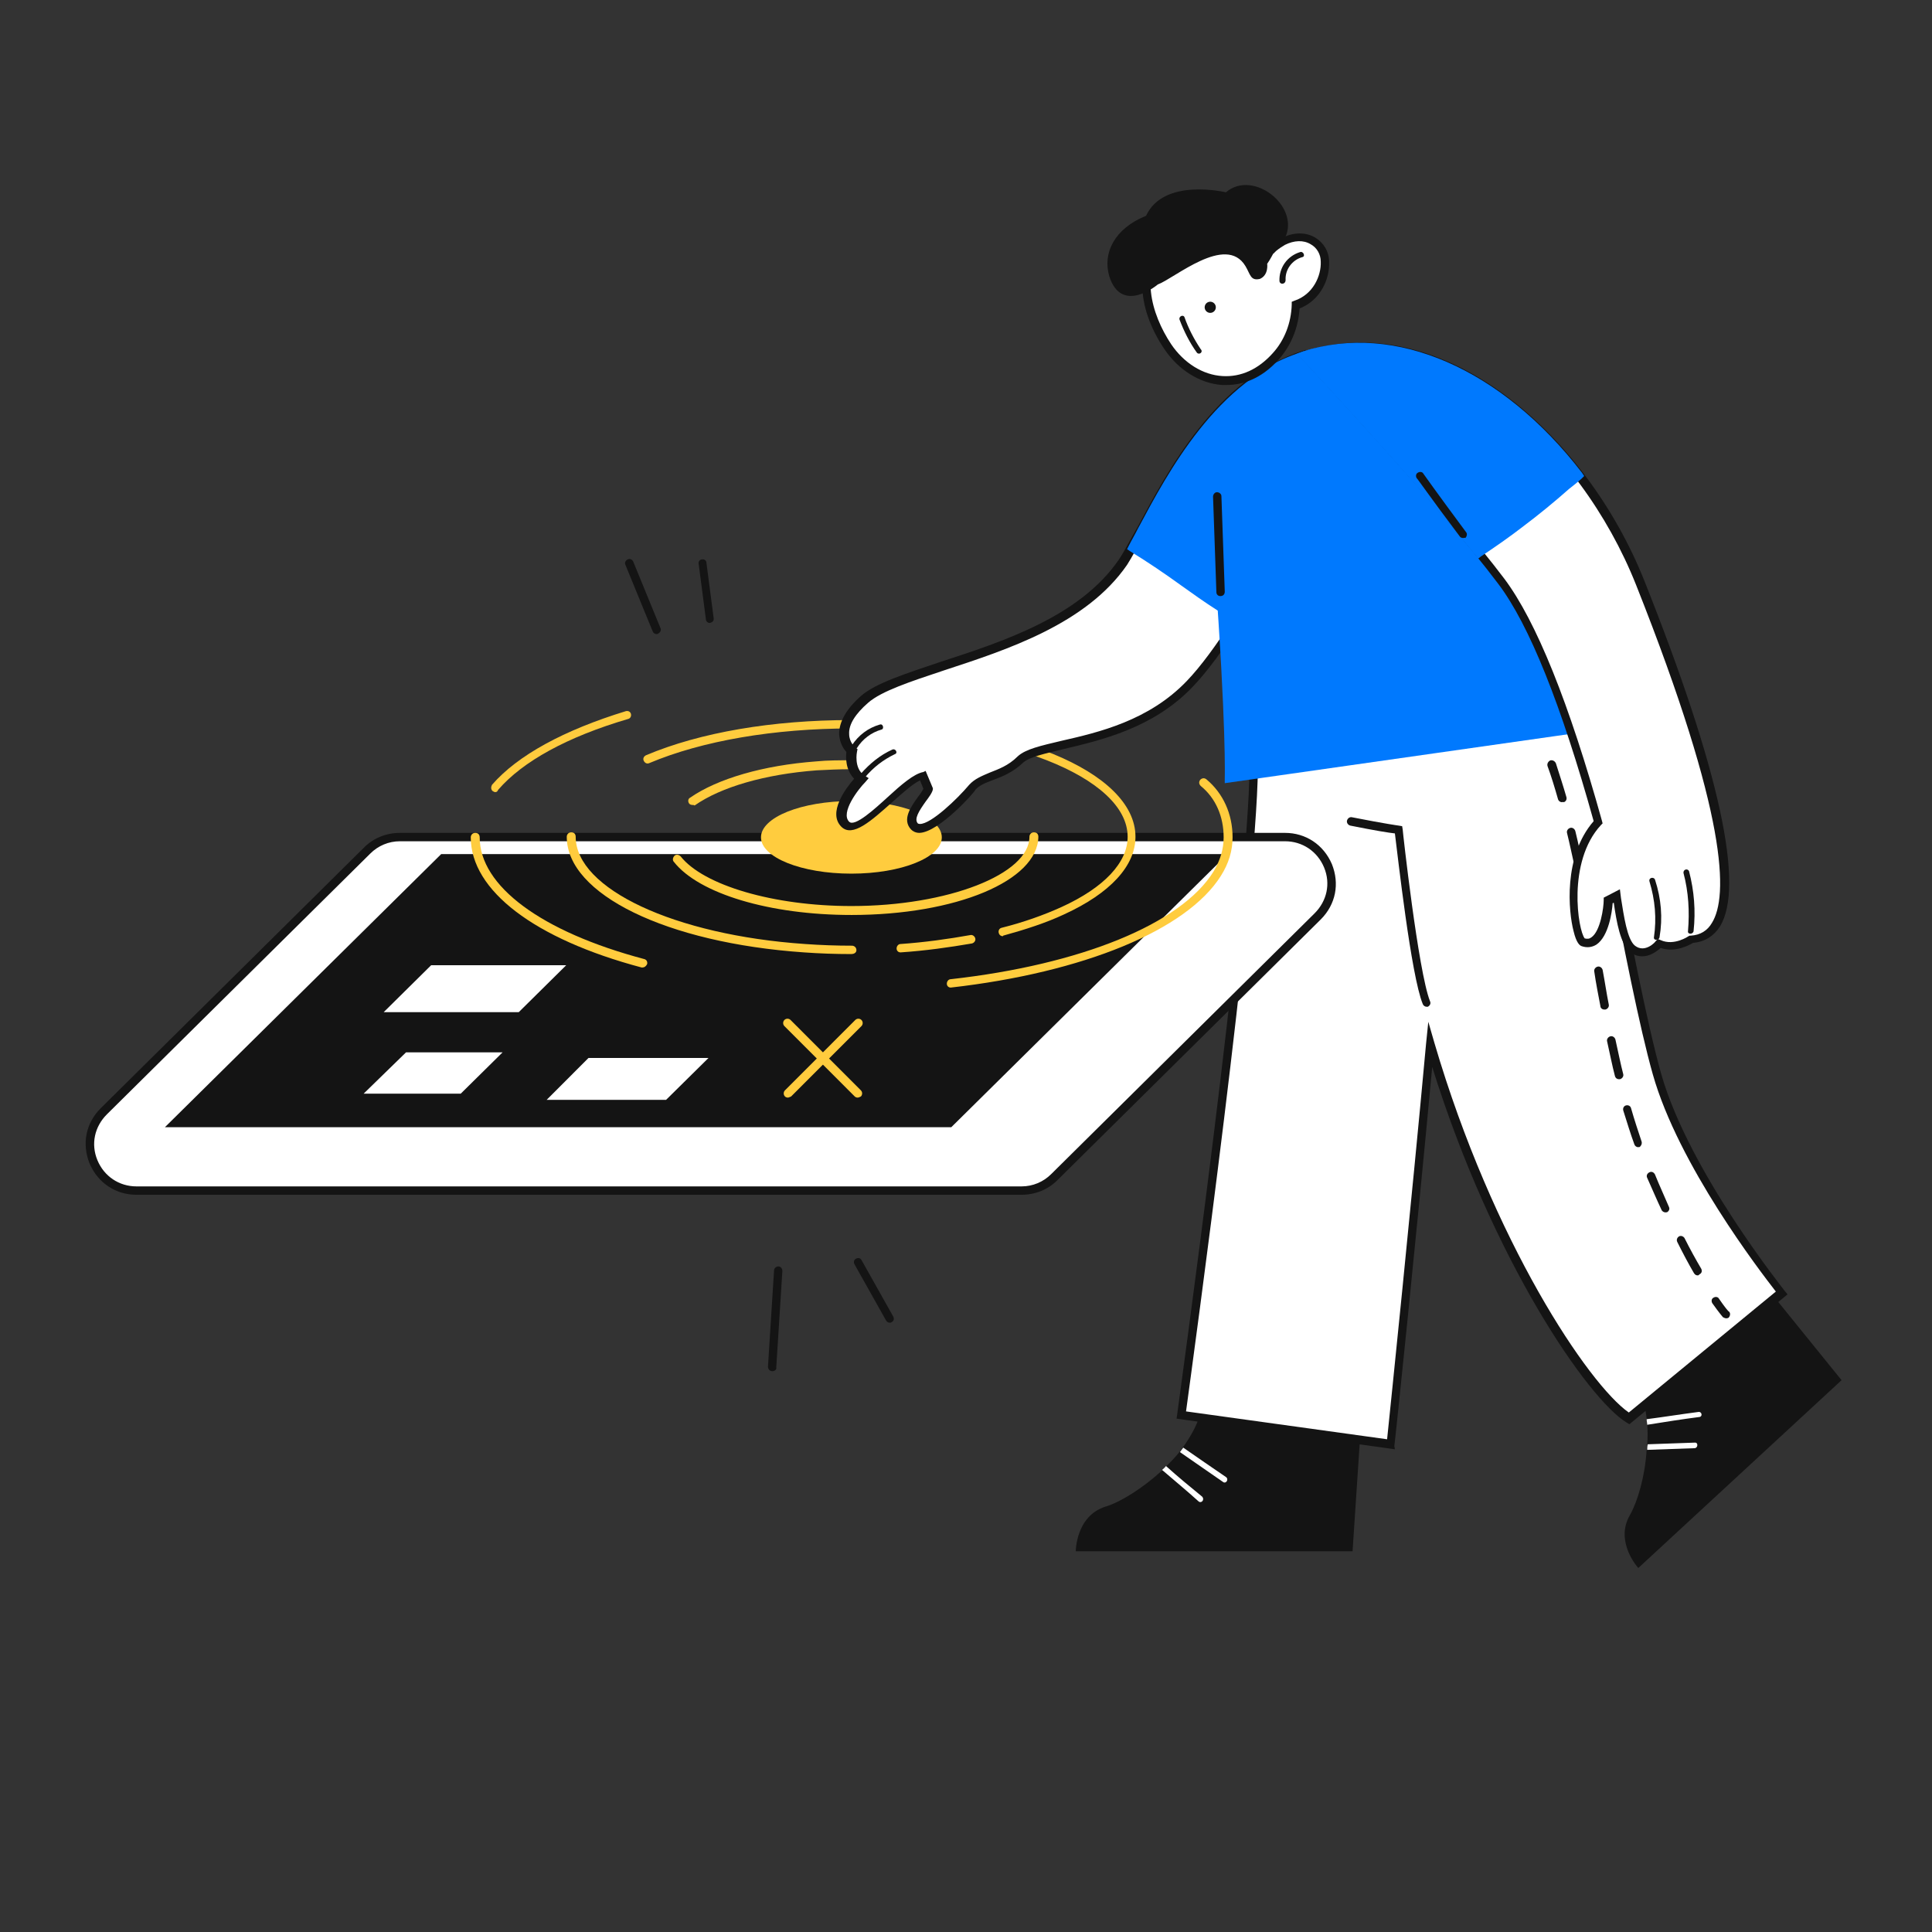 <svg xmlns="http://www.w3.org/2000/svg" width="460" height="460" viewBox="0 0 460 460">
    <rect x="0" y="0" width="460" height="460" fill="#333333" stroke="none"/>
    <g fill="none" fill-rule="evenodd">
        <g>
            <g>
                <path d="M0 0H460V460H0z" transform="translate(-200 -7340) translate(200 7340)"/>
                <g fill-rule="nonzero">
                    <path fill="#141414" d="M160.854 138.145l21.483 26.541-48.402 44.722s-5.702-6.238-1.99-12.607c1.857-3.318 3.581-9.157 3.979-15.527 0-.398 0-.929.133-1.327.132-1.592.132-3.185 0-4.777 0-.398-.133-.93-.133-1.327-.398-3.583-1.326-7.034-2.917-9.953l27.847-25.745z" transform="translate(-200 -7340) translate(200 7340) translate(256.133 163.929)"/>
                    <path fill="#FFF" d="M148.522 173.445c-4.111.53-8.355 1.194-12.465 1.858 0-.399-.133-.93-.133-1.328 4.11-.53 8.222-1.194 12.333-1.725.795-.132 1.06 1.062.265 1.195zM147.328 180.876c-3.713.133-7.558.266-11.271.398 0-.398 0-.929.132-1.327 3.713-.133 7.559-.265 11.272-.398.796 0 .663 1.327-.133 1.327z" transform="translate(-200 -7340) translate(200 7340) translate(256.133 163.929)"/>
                    <path fill="#141414" d="M68.16 171.321l-2.253 34.105H0s0-8.36 7.028-10.616c3.58-1.062 8.885-4.38 13.526-8.626.266-.265.663-.53.929-.929 1.06-1.061 2.254-2.256 3.182-3.45.265-.398.53-.663.796-1.062 2.122-2.92 3.846-6.104 4.509-9.289h38.19v-.133z" transform="translate(-200 -7340) translate(200 7340) translate(256.133 163.929)"/>
                    <g>
                        <path fill="#FFF" d="M114.574 91.699c-6.763-23.887-17.77-90.637-17.77-90.637L58.746 9.82c-1.061-3.848-1.857-6.237-1.857-6.237l-38.456 14.73c0 31.053-17.24 154.734-17.24 154.734l49.861 7.033s5.703-54.01 9.416-95.282c14.056 48.04 37.793 83.073 47.34 89.045l36.336-29.859c0-.132-22.942-28.398-29.572-52.285z" transform="translate(-200 -7340) translate(200 7340) translate(256.133 163.929) translate(24.002)"/>
                        <path fill="#141414" d="M51.983 181.142L0 173.842l.133-.928c.132-1.195 17.239-124.079 17.239-154.6v-.664L57.42 2.256l.265 1.062s.663 2.123 1.591 5.44L97.467 0l.133 1.062c.133.663 11.14 67.015 17.77 90.637 6.63 23.356 29.306 51.49 29.439 51.754l.663.797-37.661 30.92-.663-.398c-9.15-5.574-31.826-38.352-46.28-84.666-3.714 40.077-8.885 89.708-9.018 90.24l.133.796zm-49.729-9.024l47.872 6.635c.796-7.697 5.835-56.532 9.283-94.22l.53-5.176 1.459 5.043c13.924 47.375 36.732 81.348 46.28 87.983l35.009-28.797c-3.713-4.777-23.207-30.124-29.307-51.755-6.232-22.028-16.178-81.215-17.637-89.708L57.817 10.75l-.265-.929c-.663-2.389-1.193-4.114-1.459-5.175L19.361 18.977C19.096 49.233 3.846 160.44 2.254 172.117z" transform="translate(-200 -7340) translate(200 7340) translate(256.133 163.929) translate(24.002)"/>
                    </g>
                    <g fill="#141414">
                        <path d="M2.624 5.678c-.398 0-.796-.266-.929-.664L.104 1.431C-.161.901.104.37.634.104c.53-.265 1.061 0 1.327.53.53 1.195 1.06 2.39 1.59 3.717.266.53 0 1.061-.53 1.327-.132-.133-.265 0-.397 0zM40.417 134.268c-.398 0-.663-.132-.928-.53-1.326-2.257-2.652-4.778-3.978-7.432-.266-.53 0-1.062.397-1.327.53-.265 1.061 0 1.326.398 1.327 2.654 2.653 5.043 3.979 7.299.265.53.132 1.061-.398 1.327-.133.133-.265.265-.398.265zm-7.691-14.995c-.398 0-.796-.266-.928-.531-1.194-2.522-2.255-5.043-3.448-7.697-.266-.53 0-1.062.53-1.327.53-.265 1.061 0 1.326.53 1.061 2.655 2.255 5.176 3.315 7.698.266.53 0 1.061-.53 1.327 0-.133-.133 0-.265 0zm-6.498-15.527c-.398 0-.796-.265-.928-.663-.929-2.522-1.724-5.176-2.652-8.095-.133-.531.132-1.062.663-1.195.53-.132 1.06.133 1.193.664.796 2.787 1.724 5.574 2.52 7.962.132.531-.133 1.062-.53 1.327 0-.132-.133 0-.266 0zm-4.641-16.19c-.398 0-.796-.265-.929-.796-.663-2.521-1.193-5.308-1.856-8.228-.133-.53.265-1.061.796-1.194.53-.133 1.06.265 1.193.796.663 2.92 1.193 5.707 1.857 8.228.132.53-.266 1.062-.796 1.194h-.265zm-3.448-16.588c-.53 0-.928-.398-.928-.796-.53-2.787-1.061-5.44-1.46-8.228-.132-.53.266-1.061.797-1.194.53-.133 1.06.265 1.193.796.53 2.787.928 5.574 1.459 8.228.132.53-.266 1.062-.796 1.194h-.265zM15.22 54.513c-.53 0-.928-.398-.928-.796-.53-2.787-1.06-5.574-1.459-8.228-.132-.53.266-1.062.796-1.194.53-.133 1.061.265 1.194.796.53 2.787 1.06 5.573 1.458 8.36.133.531-.265 1.062-.795 1.195-.266-.266-.266-.133-.266-.133zM12.04 37.925c-.398 0-.928-.266-.928-.796-.663-2.92-1.194-5.574-1.857-8.228-.133-.53.265-1.062.796-1.194.53-.133 1.06.265 1.193.796.663 2.654 1.194 5.308 1.857 8.228.132.53-.266 1.061-.796 1.194h-.265zM8.06 21.602c-.398 0-.796-.265-.929-.663-.795-2.787-1.591-5.441-2.52-7.963-.132-.53.133-1.061.664-1.327.53-.132 1.06.133 1.326.664.796 2.521 1.724 5.308 2.52 8.095.132.53-.133 1.062-.664 1.194-.132-.132-.265 0-.397 0zM47.18 144.487c-.265 0-.53-.133-.796-.266 0 0-.928-1.062-2.52-3.318-.264-.398-.264-1.061.266-1.327.398-.265 1.061-.265 1.326.266 1.459 2.123 2.255 3.052 2.387 3.052.398.398.265 1.062-.132 1.46 0 0-.266.133-.53.133z" transform="translate(-200 -7340) translate(200 7340) translate(256.133 163.929) translate(107.707 5.47)"/>
                    </g>
                    <path fill="#FFF" d="M35.141 188.971l-10.343-7.166c.265-.398.53-.663.795-1.062 3.448 2.39 6.896 4.778 10.211 7.034.663.53 0 1.592-.663 1.194zM29.174 193.483c-2.785-2.521-5.702-4.91-8.62-7.431.266-.266.663-.531.929-.93 2.784 2.522 5.702 4.91 8.62 7.3.662.796-.266 1.725-.93 1.061z" transform="translate(-200 -7340) translate(200 7340) translate(256.133 163.929)"/>
                    <path fill="#141414" d="M83.543 75.774c-.397 0-.795-.265-.928-.663-2.785-6.768-5.967-35.432-6.63-40.608-1.326-.133-4.642-.663-10.609-1.858-.53-.132-.928-.663-.796-1.194.133-.53.663-.929 1.194-.796 8.089 1.592 11.139 1.99 11.139 1.99l.796.133.132.796c0 .398 3.713 33.84 6.498 40.873.265.531 0 1.062-.53 1.327h-.266z" transform="translate(-200 -7340) translate(200 7340) translate(256.133 163.929)"/>
                </g>
                <g fill="#141414" fill-rule="nonzero">
                    <path d="M7.496 17.88c-.396 0-.792-.266-.924-.664L.104 1.431C-.16.9.104.369.632.104c.528-.265 1.056 0 1.32.53L8.42 16.42c.264.531 0 1.062-.528 1.327-.132.133-.264.133-.396.133zM20.168 15.227c-.528 0-.924-.398-.924-.929L17.528 1.165c-.132-.53.264-1.06.792-1.06.528-.134 1.056.264 1.056.795l1.716 13.133c.132.663-.264 1.06-.924 1.194zM35.084 193.38c-.66 0-1.056-.531-1.056-1.062l1.452-22.949c0-.53.528-.928 1.056-.928s.924.53.924 1.061l-1.452 22.949c.132.53-.396.929-.924.929zM63.068 181.839c-.396 0-.66-.133-.924-.53L54.62 167.91c-.264-.53-.132-1.061.396-1.326.528-.266 1.056-.133 1.32.398l7.524 13.398c.264.53.132 1.06-.396 1.326-.132.133-.264.133-.396.133z" transform="translate(-200 -7340) translate(200 7340) translate(148.82 133.09)"/>
                </g>
                <g fill-rule="nonzero">
                    <g>
                        <g>
                            <path fill="#FFF" d="M222.847 85.099H12.097c-9.833 0-14.75-11.967-7.707-18.881L67.11 4.122C69.236 2.127 71.894.931 74.817.931h210.75c9.833 0 14.75 11.967 7.707 18.881l-62.72 62.096c-1.993 2.127-4.784 3.19-7.707 3.19z" transform="translate(-200 -7340) translate(200 7340) translate(20.394 44.054) translate(0 154.251)"/>
                            <path fill="#141414" d="M222.847 86.163H12.097c-4.916 0-9.169-2.793-11.162-7.447-1.86-4.653-.93-9.573 2.658-13.163l62.72-62.096C68.572 1.197 71.628 0 74.817 0h210.75c4.917 0 9.169 2.792 11.162 7.446 1.86 4.654.93 9.574-2.658 13.164l-62.72 62.095c-2.259 2.26-5.315 3.458-8.504 3.458zM74.817 1.995c-2.657 0-5.182 1.063-7.043 2.925L5.054 67.015c-2.923 2.926-3.853 7.048-2.259 10.904 1.595 3.856 5.183 6.25 9.302 6.25h210.75c2.658 0 5.182-1.065 7.043-2.926l62.72-62.096c2.923-2.925 3.853-7.047 2.259-10.903-1.595-3.856-5.183-6.25-9.302-6.25H74.817z" transform="translate(-200 -7340) translate(200 7340) translate(20.394 44.054) translate(0 154.251)"/>
                        </g>
                        <path fill="#141414" d="M206.104 70.074L18.874 70.074 84.65 5.053 271.88 5.053z" transform="translate(-200 -7340) translate(200 7340) translate(20.394 44.054) translate(0 154.251)"/>
                        <g fill="#FFF">
                            <path d="M36.941 11.169L4.784 11.169 16.079 0 48.236 0zM72.022 32.045L43.585 32.045 53.551 22.073 82.121 22.073zM23.121 30.582L0 30.582 10.099 20.743 33.087 20.743z" transform="translate(-200 -7340) translate(200 7340) translate(20.394 44.054) translate(0 154.251) translate(66.18 31.513)"/>
                        </g>
                    </g>
                    <g fill="#FFCC3E" transform="translate(-200 -7340) translate(200 7340) translate(20.394 44.054) translate(91.693 125.23)">
                        <path d="M90.625 48.567c-19.4 0-36.277-5.053-42.256-12.632-.399-.399-.266-1.064.133-1.463.398-.399 1.063-.266 1.461.133C55.412 41.52 72.155 46.44 90.625 46.44c22.989 0 42.39-7.579 42.39-16.488 0-.531.398-1.063 1.062-1.063.665 0 1.063.399 1.063 1.063-.133 10.505-19.666 18.616-44.515 18.616zM52.754 22.372c-.266 0-.665-.133-.797-.399-.266-.398-.266-1.063.265-1.33 6.512-4.52 17.408-7.711 30.032-8.642 2.657-.266 5.448-.266 8.238-.266.532 0 1.063.399 1.063 1.064s-.398 1.063-1.063 1.063c-2.79 0-5.448.133-8.106.266-12.358.931-22.855 3.99-29.1 8.377-.133-.133-.266-.133-.532-.133z"/>
                        <path d="M126.636 53.62c-.399 0-.797-.266-.93-.798s.133-1.064.664-1.197c5.315-1.33 10.1-3.058 14.218-4.92 10.232-4.654 15.813-10.637 15.813-16.754 0-14.227-29.5-25.795-65.776-25.795-18.338 0-35.48 2.925-48.103 8.244-.531.266-1.063 0-1.329-.532s0-1.064.532-1.33c12.89-5.451 30.164-8.377 48.767-8.377 38.004 0 67.77 12.233 67.77 27.79 0 6.915-5.98 13.43-17.01 18.483-4.251 1.994-9.168 3.59-14.483 5.053 0 .133-.133.133-.133.133zM90.625 57.875c-3.853 0-7.574-.133-11.295-.4-32.689-2.26-56.474-13.828-56.474-27.524 0-.531.398-1.063 1.063-1.063.664 0 1.063.399 1.063 1.063 0 12.366 23.52 23.403 54.614 25.53 3.72.266 7.441.399 11.162.399.531 0 1.063.399 1.063 1.064s-.664.93-1.196.93zM102.319 57.476c-.532 0-.93-.4-.93-.931 0-.532.398-1.064.93-1.064 5.714-.399 11.427-1.197 16.61-2.127.531-.133 1.063.266 1.196.797.133.532-.266 1.064-.798 1.197-5.448.93-11.029 1.729-17.008 2.128.133 0 0 0 0 0z"/>
                        <path d="M114.278 65.853c-.532 0-.93-.4-.93-.931 0-.532.398-1.064.93-1.064 30.961-3.457 54.88-13.164 62.587-25.663 1.595-2.659 2.392-5.318 2.392-8.11 0-4.92-1.86-9.308-5.448-12.234-.399-.398-.532-.93-.133-1.462.399-.4.93-.532 1.462-.133 3.986 3.324 6.245 8.244 6.245 13.828 0 3.192-.93 6.25-2.79 9.175-8.106 12.898-32.69 23.003-64.315 26.594 0-.133 0 0 0 0zM5.847 19.314c-.266 0-.399-.133-.665-.266-.398-.399-.398-.93-.133-1.462C11.162 10.538 22.191 4.555 36.941.034c.532-.133 1.063.133 1.196.665s-.133 1.063-.664 1.196C22.988 6.15 12.358 12.001 6.51 18.782c-.133.4-.398.532-.664.532zM40.927 61.066h-.265C15.148 54.284 0 42.716 0 30.084c0-.531.399-1.063 1.063-1.063.664 0 1.063.399 1.063 1.063 0 11.569 14.617 22.472 39.2 28.987.532.133.797.665.665 1.197-.266.532-.665.798-1.064.798z"/>
                        <ellipse cx="90.625" cy="30.084" rx="21.527" ry="8.643"/>
                    </g>
                    <g>
                        <g>
                            <path fill="#FFF" d="M111.364 1.33c-25.38 8.11-37.206 40.688-43.186 49.463C53.295 72.334 15.956 75.126 6.654 83.37c-8.77 7.712-3.056 12.233-3.056 12.233s-1.064 4.521 2.259 6.649c0 0-7.176 7.579-3.721 10.903 3.322 3.324 13.952-10.77 18.603-11.568l1.33 3.191c-.4 1.995-5.715 6.382-3.19 8.909 2.392 2.66 11.295-6.25 13.687-9.175 2.392-2.925 6.91-2.26 11.56-6.648 4.651-4.388 25.912-3.059 40.263-17.95 14.219-14.893 35.745-59.57 35.745-59.57l-8.77-19.014z" transform="translate(-200 -7340) translate(200 7340) translate(20.394 44.054) translate(178.72 39.235)"/>
                            <path fill="#141414" d="M19.81 115.016c-.931 0-1.596-.398-1.994-.797-2.26-2.394 0-5.452 1.594-7.712.532-.665 1.063-1.463 1.33-1.995l-.798-1.994c-1.728.797-4.385 3.19-6.777 5.318-4.784 4.255-9.302 8.377-11.96 5.718-3.321-3.324 1.064-9.175 3.057-11.435-2.126-2.128-1.993-5.186-1.86-6.383-.665-.665-1.595-2.127-1.728-4.255 0-2.925 1.728-5.983 5.183-9.041 3.454-3.059 10.63-5.32 18.869-8.111 14.75-4.787 33.22-10.77 42.522-24.333 1.196-1.729 2.657-4.654 4.518-7.845 7.042-13.164 18.736-35.37 39.2-41.885l.797-.266 9.036 20.078-.133.399c-.93 1.861-21.66 45.076-35.878 59.835-9.435 9.84-21.792 12.632-30.696 14.76-4.385 1.063-8.105 1.861-9.567 3.19-2.658 2.527-5.315 3.458-7.441 4.256-1.728.664-3.057 1.196-3.987 2.26 0 .399-8.637 10.106-13.288 10.238.133 0 0 0 0 0zm1.46-14.759l1.728 4.122v.266c-.133.798-.93 1.862-1.727 2.925-1.595 2.26-2.79 4.122-1.86 5.186 0 0 .132.133.531.133 2.658 0 8.903-5.984 11.694-9.308 1.328-1.462 3.056-2.127 4.916-2.925 1.993-.798 4.385-1.596 6.644-3.856 1.86-1.729 5.448-2.526 10.498-3.723 8.77-1.995 20.73-4.787 29.765-14.228 13.288-13.828 33.088-54.383 35.347-58.904l-7.84-17.552c-19.268 6.649-30.43 27.923-37.207 40.688-1.86 3.457-3.322 6.25-4.518 8.111-9.7 14.095-28.57 20.211-43.585 25.131-7.973 2.66-14.883 4.92-18.072 7.712-3.056 2.66-4.65 5.186-4.518 7.446 0 1.995 1.462 3.192 1.462 3.192l.531.398-.133.665s-.797 3.856 1.728 5.585l1.063.665-.797.93c-1.728 1.73-5.98 7.314-3.854 9.441 1.329 1.33 6.113-3.058 9.169-5.85 3.189-2.926 6.245-5.585 8.504-5.984l.532-.266z" transform="translate(-200 -7340) translate(200 7340) translate(20.394 44.054) translate(178.72 39.235)"/>
                        </g>
                        <g fill="#0079FE">
                            <path d="M21.793 60.766c1.594 1.064 3.189 2.127 4.65 3.058 12.093-18.881 24.052-44.012 24.052-44.012L42.123.931C19.533 8.11 7.707 34.704 1.196 46.67c7.043 4.388 13.82 9.574 20.597 14.095z" transform="translate(-200 -7340) translate(200 7340) translate(20.394 44.054) translate(178.72 39.235) translate(69.24 .266)"/>
                            <path d="M26.842 65.287l-.797-.532c-1.595-1.064-3.057-2.128-4.651-3.058-2.923-1.862-5.714-3.856-8.505-5.85-3.853-2.793-7.972-5.585-12.092-8.112L0 47.203l.399-.798c.664-1.33 1.461-2.659 2.259-4.254C9.7 28.987 21.394 6.78 41.858.266L42.655 0l9.036 20.078-.133.399c-.133.266-12.225 25.397-24.184 44.012l-.532.798zM2.525 46.405c3.853 2.394 7.707 5.053 11.295 7.713 2.79 1.994 5.714 3.989 8.504 5.85 1.329.798 2.525 1.729 3.854 2.527 10.896-17.153 21.66-39.226 23.254-42.55l-7.84-17.552C22.324 9.042 11.162 30.316 4.385 43.081c-.664 1.197-1.196 2.26-1.86 3.324z" transform="translate(-200 -7340) translate(200 7340) translate(20.394 44.054) translate(178.72 39.235) translate(69.24 .266)"/>
                        </g>
                        <path fill="#141414" d="M13.298 95.204c-2.924 1.33-5.315 3.325-7.441 5.718-.532.665.398 1.596.93.93 1.993-2.393 4.385-4.254 7.175-5.584.798-.266.133-1.463-.664-1.064zM10.374 89.22c-2.79.799-5.049 2.527-6.644 4.92-.398.665.665 1.33 1.196.665 1.33-2.127 3.455-3.723 5.847-4.387.665-.133.399-1.463-.399-1.197z" transform="translate(-200 -7340) translate(200 7340) translate(20.394 44.054) translate(178.72 39.235)"/>
                    </g>
                    <g>
                        <g fill="#0079FE">
                            <path d="M21.749 2.386C8.328 6.906-1.506 14.086 1.418 52.647c2.923 38.56 2.392 50.395 2.392 50.395l86.372-12.233S65.068-12.108 21.75 2.386z" transform="translate(-200 -7340) translate(200 7340) translate(20.394 44.054) translate(268.336 38.179)"/>
                            <path d="M2.88 104.238v-1.196c0-.133.398-12.233-2.392-50.262C-2.436 12.89 8.195 5.976 21.483 1.455l.266.93-.266-.93C28.924-1.071 36.366-.274 43.54 3.582c30.164 16.621 47.04 84.036 47.705 86.96l.265 1.065L2.88 104.238zM30.12 1.987c-2.658 0-5.315.399-7.973 1.33-12.89 4.387-22.59 10.77-19.666 49.33 2.392 31.646 2.525 45.475 2.392 49.331l84.114-11.967c-2.26-8.776-19.003-69.542-46.376-84.567-4.12-2.26-8.239-3.457-12.49-3.457z" transform="translate(-200 -7340) translate(200 7340) translate(20.394 44.054) translate(268.336 38.179)"/>
                        </g>
                        <path fill="#141414" d="M1.816 59.695c-.531 0-.93-.4-.93-.931L.09 36.026c0-.531.399-1.063.93-1.063.532 0 1.063.399 1.063.93l.797 22.738c0 .665-.398 1.064-1.063 1.064.133 0 0 0 0 0z" transform="translate(-200 -7340) translate(200 7340) translate(20.394 44.054) translate(268.336 38.179)"/>
                    </g>
                    <g>
                        <g>
                            <path fill="#FFF" d="M81.59 57.173C67.901 22.603 34.017-7.183 1.594 3.056c0 0 32.556 34.704 46.907 53.719 10.232 13.562 18.603 41.22 23.121 57.441-8.77 9.574-5.448 27.923-3.588 28.455 5.316 1.729 5.98-9.972 5.98-9.972l1.993-1.064c.797 4.787 1.595 10.77 3.72 12.499 3.19 2.526 6.38-1.197 6.38-1.197 3.853 1.729 7.706-1.064 7.706-1.064 18.072-1.196 1.462-50.128-12.225-84.7z" transform="translate(-200 -7340) translate(200 7340) translate(20.394 44.054) translate(288.358 37.509) translate(.133)"/>
                            <path fill="#141414" d="M82.12 146.128c-.93 0-1.993-.265-2.923-1.063-2.259-1.862-3.189-7.048-3.853-11.701l-.266.133c-.133 1.994-.93 7.845-3.854 9.84-1.063.664-2.259.797-3.455.398-.531-.133-1.328-.798-1.993-3.59-1.196-4.521-2.524-17.818 4.784-26.195-7.707-27.657-15.281-46.671-22.723-56.51C33.752 38.69 1.33 4.12 1.063 3.853L0 2.657l1.462-.532C34.549-8.379 68.7 21.671 82.652 56.775c17.94 45.075 23.919 72.733 17.94 82.306-1.463 2.26-3.589 3.59-6.38 3.856-.93.532-4.251 2.394-7.706 1.197-1.196 1.064-2.658 1.994-4.385 1.994zm-5.315-15.956l.266 2.128c.665 4.122 1.462 9.84 3.322 11.302 2.392 1.862 4.917-.93 4.917-1.064l.531-.532.665.266c3.189 1.463 6.644-.93 6.644-.93l.266-.133h.265c2.26-.133 3.987-1.197 5.05-3.059 3.853-6.249 3.853-25.263-18.072-80.445C67.238 23.932 34.948-5.055 3.455 3.721c5.847 6.25 33.22 35.768 45.844 52.522 7.574 10.105 15.414 29.518 23.254 57.707l.133.532-.399.4c-8.105 8.775-5.448 25.13-3.853 26.991.664.133 1.063.133 1.594-.265 2.127-1.463 2.924-7.048 2.924-8.91v-.531l3.853-1.995z" transform="translate(-200 -7340) translate(200 7340) translate(20.394 44.054) translate(288.358 37.509) translate(.133)"/>
                        </g>
                        <g fill="#0079FE">
                            <path d="M53.418 42.9c4.784-3.59 9.17-7.446 13.687-11.302C50.362 9.658 25.646-4.569 1.727 3.01c0 0 25.912 27.525 41.592 46.938 3.455-2.26 6.777-4.654 10.1-7.047z" transform="translate(-200 -7340) translate(200 7340) translate(20.394 44.054) translate(288.358 37.509) translate(0 .045)"/>
                            <path d="M43.186 51.41l-.531-.664C27.108 31.598 1.329 4.074 1.063 3.808L0 2.612l1.462-.532C23.387-4.968 48.9 6.202 67.902 30.934l.532.797-.665.665c-.93.798-1.86 1.596-2.923 2.394-3.455 3.058-7.175 6.116-10.896 8.908-2.924 2.26-6.113 4.521-10.1 7.18l-.664.532zM3.588 3.542c5.05 5.452 26.177 28.322 39.997 45.21 3.588-2.527 6.511-4.522 9.302-6.65 3.72-2.792 7.308-5.85 10.763-8.775.665-.665 1.462-1.197 2.126-1.862C51.558 13.25 28.038-3.239 3.588 3.542z" transform="translate(-200 -7340) translate(200 7340) translate(20.394 44.054) translate(288.358 37.509) translate(0 .045)"/>
                        </g>
                        <path fill="#141414" d="M85.31 127.912c-.266-.798-1.595-.532-1.329.399 1.329 4.388 1.727 8.776 1.063 13.297-.133.797 1.196.797 1.329 0 .797-4.654.399-9.175-1.063-13.696zM93.416 125.917c-.266-.797-1.462-.531-1.33.4 1.197 4.52 1.462 9.174 1.064 13.828-.133.798 1.196.798 1.329 0 .531-4.92.133-9.574-1.063-14.228zM39.599 46.536c-.266 0-.665-.133-.798-.399C31.76 36.83 28.702 32.31 28.57 32.31c-.265-.4-.265-1.064.266-1.33.399-.266 1.063-.266 1.33.266 0 0 3.188 4.52 10.098 13.828.399.4.266 1.064-.133 1.463-.133-.133-.266 0-.531 0z" transform="translate(-200 -7340) translate(200 7340) translate(20.394 44.054) translate(288.358 37.509)"/>
                    </g>
                    <g transform="translate(-200 -7340) translate(200 7340) translate(20.394 44.054) translate(243.277)">
                        <g>
                            <path fill="#FFF" d="M43.554 10.861c-.133-4.653-4.784-7.446-9.966-4.92-.798.4-1.462.931-2.26 1.596l-.132-.133c-7.309-7.712-18.87-8.776-25.78-2.26-6.909 6.515-5.314 17.02.532 25.928 5.449 7.978 16.743 12.233 25.78 2.26 2.923-3.323 4.65-7.711 4.783-12.232 4.917-1.463 7.176-6.117 7.043-10.239z" transform="translate(8.304 7.365)"/>
                            <path fill="#141414" d="M20.034 40.247H18.97c-5.315-.399-10.365-3.59-13.687-8.51-6.91-10.238-7.043-20.876-.399-27.125 7.176-6.781 19.002-5.984 26.577 1.729.531-.4 1.196-.798 1.727-1.064 2.79-1.463 5.714-1.463 7.973-.133 1.993 1.197 3.322 3.324 3.322 5.85.133 3.99-1.993 9.042-7.043 11.037-.265 4.52-1.993 8.775-4.916 12.1-4.385 4.92-9.036 6.116-12.491 6.116zM16.712 1.953c-3.854 0-7.574 1.33-10.498 3.989-7.175 6.781-4.12 17.418.665 24.599 3.056 4.52 7.574 7.313 12.225 7.579 4.385.266 8.504-1.596 11.959-5.452 2.79-3.058 4.385-7.18 4.518-11.568v-.665l.664-.266c4.385-1.463 6.379-5.85 6.246-9.308 0-1.728-.93-3.324-2.392-4.122-1.728-1.063-3.987-.93-6.113.133-.664.4-1.328.798-2.126 1.463L31.196 9l-.665-.665c-3.72-4.255-8.903-6.382-13.82-6.382z" transform="translate(8.304 7.365)"/>
                        </g>
                        <ellipse cx="24.483" cy="29.112" fill="#141414" rx="1.33" ry="1.329" transform="rotate(-65.878 24.483 29.112)"/>
                        <path fill="#141414" d="M21.295 39.9c-1.728-2.394-3.056-5.053-4.12-7.845-.265-.798.93-1.33 1.197-.532.93 2.659 2.258 5.185 3.853 7.579.664.665-.399 1.462-.93.798zM11.993 23.678c3.987-1.463 16.212-12.1 20.863-4.388 1.196 1.994 1.196 3.59 3.454 3.058 2.127-.93 1.728-3.59 1.728-3.59 1.595-2.26 2.126-4.521 3.854-5.452C46.675 5.594 34.849-3.98 28.205 1.738c0 0-14.75-3.59-19.002 5.585C1.628 10.38-1.162 16.23.433 21.683c2.923 9.308 11.56 1.995 11.56 1.995zM40.961 22.88c-.133-3.191 1.86-5.984 4.917-6.914.797-.266 1.329 1.063.531 1.196-2.391.665-4.119 2.926-3.986 5.452 0 1.064-1.329 1.197-1.462.266z"/>
                    </g>
                    <g fill="#FFCC3E">
                        <path d="M17.706 18.782c-.265 0-.531-.133-.664-.266L.299 1.762C-.1 1.362-.1.698.299.299S1.362-.1 1.761.3l16.743 16.754c.398.399.398 1.064 0 1.463-.266.133-.532.266-.798.266z" transform="translate(-200 -7340) translate(200 7340) translate(20.394 44.054) translate(166.073 198.496)"/>
                        <path d="M1.096 18.782c-.265 0-.531-.133-.664-.266-.399-.4-.399-1.064 0-1.463L17.175.299c.399-.399 1.063-.399 1.462 0 .398.4.398 1.064 0 1.463L1.894 18.516c-.4.133-.532.266-.798.266z" transform="translate(-200 -7340) translate(200 7340) translate(20.394 44.054) translate(166.073 198.496)"/>
                    </g>
                </g>
            </g>
        </g>
    </g>
</svg>
